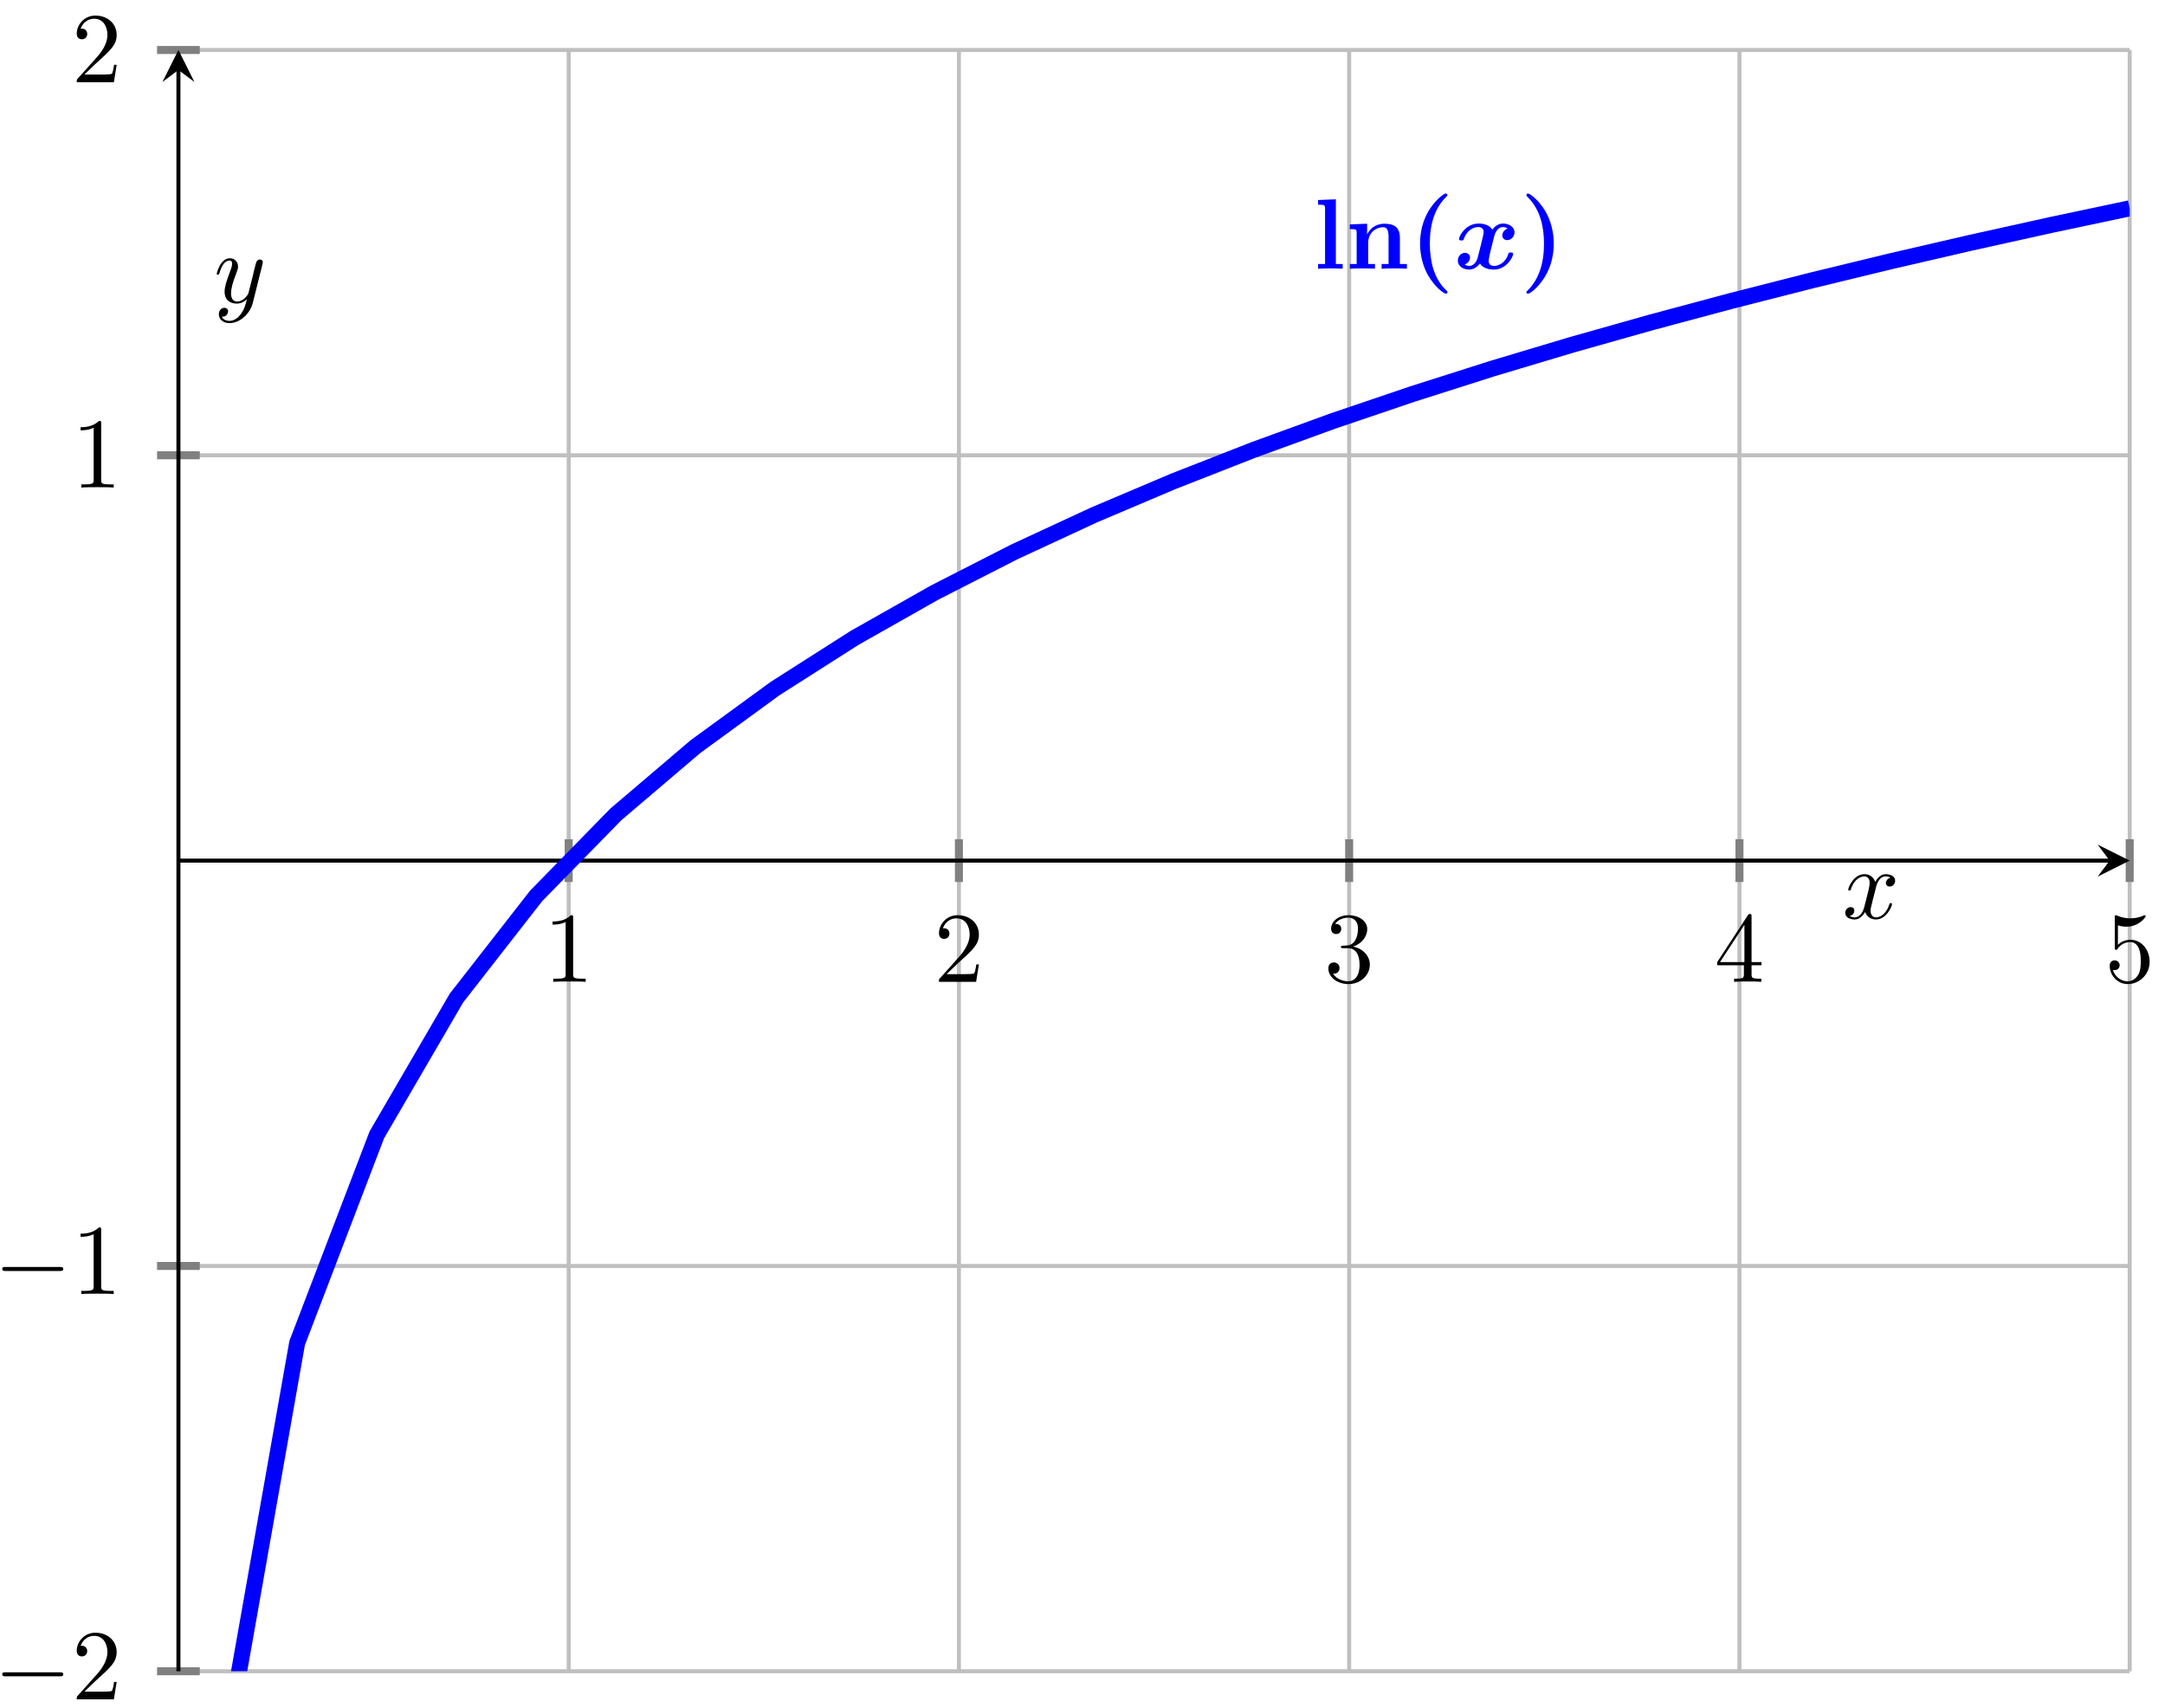 <?xml version="1.0" encoding="UTF-8"?>
<svg xmlns="http://www.w3.org/2000/svg" xmlns:xlink="http://www.w3.org/1999/xlink" width="194pt" height="153pt" viewBox="0 0 194 153" version="1.1">
<defs>
<g>
<symbol overflow="visible" id="glyph0-0">
<path style="stroke:none;" d=""/>
</symbol>
<symbol overflow="visible" id="glyph0-1">
<path style="stroke:none;" d="M 2.641 -5.734 C 2.641 -5.953 2.641 -5.969 2.438 -5.969 C 1.875 -5.406 1.078 -5.406 0.797 -5.406 L 0.797 -5.125 C 0.984 -5.125 1.5 -5.125 1.969 -5.359 L 1.969 -0.703 C 1.969 -0.391 1.953 -0.281 1.141 -0.281 L 0.859 -0.281 L 0.859 0 C 1.172 -0.031 1.953 -0.031 2.312 -0.031 C 2.656 -0.031 3.438 -0.031 3.766 0 L 3.766 -0.281 L 3.469 -0.281 C 2.656 -0.281 2.641 -0.375 2.641 -0.703 Z M 2.641 -5.734 "/>
</symbol>
<symbol overflow="visible" id="glyph0-2">
<path style="stroke:none;" d="M 1.141 -0.688 L 2.094 -1.609 C 3.484 -2.859 4.031 -3.344 4.031 -4.234 C 4.031 -5.25 3.219 -5.969 2.125 -5.969 C 1.109 -5.969 0.453 -5.141 0.453 -4.344 C 0.453 -3.844 0.891 -3.844 0.922 -3.844 C 1.078 -3.844 1.391 -3.953 1.391 -4.328 C 1.391 -4.562 1.234 -4.797 0.922 -4.797 C 0.844 -4.797 0.828 -4.797 0.797 -4.781 C 1 -5.359 1.484 -5.688 2.016 -5.688 C 2.828 -5.688 3.203 -4.969 3.203 -4.234 C 3.203 -3.516 2.766 -2.812 2.266 -2.25 L 0.547 -0.328 C 0.453 -0.234 0.453 -0.219 0.453 0 L 3.781 0 L 4.031 -1.562 L 3.797 -1.562 C 3.766 -1.297 3.688 -0.891 3.609 -0.766 C 3.547 -0.688 2.953 -0.688 2.75 -0.688 Z M 1.141 -0.688 "/>
</symbol>
<symbol overflow="visible" id="glyph0-3">
<path style="stroke:none;" d="M 2.594 -3.156 C 3.344 -3.406 3.859 -4.031 3.859 -4.734 C 3.859 -5.469 3.062 -5.969 2.203 -5.969 C 1.297 -5.969 0.625 -5.438 0.625 -4.75 C 0.625 -4.453 0.812 -4.281 1.078 -4.281 C 1.359 -4.281 1.531 -4.484 1.531 -4.75 C 1.531 -5.188 1.109 -5.188 0.984 -5.188 C 1.25 -5.625 1.844 -5.75 2.172 -5.75 C 2.531 -5.75 3.031 -5.547 3.031 -4.75 C 3.031 -4.641 3.016 -4.109 2.781 -3.719 C 2.516 -3.297 2.203 -3.266 1.984 -3.25 C 1.906 -3.25 1.688 -3.234 1.625 -3.234 C 1.562 -3.219 1.5 -3.203 1.5 -3.125 C 1.5 -3.016 1.562 -3.016 1.719 -3.016 L 2.109 -3.016 C 2.844 -3.016 3.172 -2.406 3.172 -1.531 C 3.172 -0.312 2.562 -0.047 2.156 -0.047 C 1.781 -0.047 1.109 -0.203 0.797 -0.734 C 1.109 -0.688 1.375 -0.891 1.375 -1.234 C 1.375 -1.547 1.141 -1.734 0.875 -1.734 C 0.656 -1.734 0.375 -1.609 0.375 -1.203 C 0.375 -0.391 1.203 0.203 2.188 0.203 C 3.281 0.203 4.094 -0.625 4.094 -1.531 C 4.094 -2.266 3.531 -2.969 2.594 -3.156 Z M 2.594 -3.156 "/>
</symbol>
<symbol overflow="visible" id="glyph0-4">
<path style="stroke:none;" d="M 2.641 -1.484 L 2.641 -0.703 C 2.641 -0.375 2.625 -0.281 1.953 -0.281 L 1.766 -0.281 L 1.766 0 C 2.141 -0.031 2.594 -0.031 2.984 -0.031 C 3.359 -0.031 3.828 -0.031 4.203 0 L 4.203 -0.281 L 4.016 -0.281 C 3.344 -0.281 3.328 -0.375 3.328 -0.703 L 3.328 -1.484 L 4.219 -1.484 L 4.219 -1.766 L 3.328 -1.766 L 3.328 -5.844 C 3.328 -6.016 3.328 -6.078 3.188 -6.078 C 3.109 -6.078 3.078 -6.078 3 -5.969 L 0.25 -1.766 L 0.25 -1.484 Z M 2.688 -1.766 L 0.5 -1.766 L 2.688 -5.109 Z M 2.688 -1.766 "/>
</symbol>
<symbol overflow="visible" id="glyph0-5">
<path style="stroke:none;" d="M 4.031 -1.797 C 4.031 -2.875 3.297 -3.766 2.328 -3.766 C 1.891 -3.766 1.5 -3.625 1.188 -3.312 L 1.188 -5.062 C 1.359 -5 1.656 -4.938 1.953 -4.938 C 3.047 -4.938 3.672 -5.766 3.672 -5.875 C 3.672 -5.922 3.656 -5.969 3.594 -5.969 C 3.578 -5.969 3.562 -5.969 3.516 -5.953 C 3.344 -5.859 2.891 -5.688 2.297 -5.688 C 1.938 -5.688 1.531 -5.75 1.109 -5.938 C 1.031 -5.969 1.016 -5.969 1 -5.969 C 0.906 -5.969 0.906 -5.891 0.906 -5.75 L 0.906 -3.094 C 0.906 -2.938 0.906 -2.859 1.031 -2.859 C 1.094 -2.859 1.109 -2.891 1.141 -2.938 C 1.25 -3.078 1.578 -3.562 2.312 -3.562 C 2.766 -3.562 3 -3.156 3.062 -3 C 3.203 -2.656 3.234 -2.312 3.234 -1.859 C 3.234 -1.547 3.234 -1.016 3.016 -0.641 C 2.797 -0.281 2.469 -0.047 2.047 -0.047 C 1.406 -0.047 0.891 -0.531 0.734 -1.062 C 0.766 -1.047 0.797 -1.047 0.891 -1.047 C 1.188 -1.047 1.344 -1.266 1.344 -1.484 C 1.344 -1.688 1.188 -1.922 0.891 -1.922 C 0.766 -1.922 0.453 -1.859 0.453 -1.438 C 0.453 -0.672 1.062 0.203 2.078 0.203 C 3.109 0.203 4.031 -0.656 4.031 -1.797 Z M 4.031 -1.797 "/>
</symbol>
<symbol overflow="visible" id="glyph1-0">
<path style="stroke:none;" d=""/>
</symbol>
<symbol overflow="visible" id="glyph1-1">
<path style="stroke:none;" d="M 5.906 -2.062 C 6.062 -2.062 6.219 -2.062 6.219 -2.25 C 6.219 -2.422 6.062 -2.422 5.906 -2.422 L 1.062 -2.422 C 0.906 -2.422 0.75 -2.422 0.75 -2.25 C 0.75 -2.062 0.906 -2.062 1.062 -2.062 Z M 5.906 -2.062 "/>
</symbol>
<symbol overflow="visible" id="glyph2-0">
<path style="stroke:none;" d=""/>
</symbol>
<symbol overflow="visible" id="glyph2-1">
<path style="stroke:none;" d="M 2.016 -6.219 L 0.422 -6.156 L 0.422 -5.734 C 0.984 -5.734 1.047 -5.734 1.047 -5.375 L 1.047 -0.422 L 0.422 -0.422 L 0.422 0 C 0.703 -0.016 1.141 -0.031 1.531 -0.031 C 1.906 -0.031 2.328 -0.016 2.625 0 L 2.625 -0.422 L 2.016 -0.422 Z M 2.016 -6.219 "/>
</symbol>
<symbol overflow="visible" id="glyph2-2">
<path style="stroke:none;" d="M 1.016 -3.188 L 1.016 -0.422 L 0.406 -0.422 L 0.406 0 C 0.656 -0.016 1.188 -0.031 1.531 -0.031 C 1.891 -0.031 2.406 -0.016 2.656 0 L 2.656 -0.422 L 2.047 -0.422 L 2.047 -2.297 C 2.047 -3.281 2.812 -3.719 3.375 -3.719 C 3.688 -3.719 3.875 -3.531 3.875 -2.844 L 3.875 -0.422 L 3.25 -0.422 L 3.25 0 C 3.5 -0.016 4.047 -0.031 4.391 -0.031 C 4.734 -0.031 5.266 -0.016 5.516 0 L 5.516 -0.422 L 4.891 -0.422 L 4.891 -2.75 C 4.891 -3.688 4.406 -4.031 3.516 -4.031 C 2.656 -4.031 2.172 -3.531 1.953 -3.062 L 1.953 -4.031 L 0.406 -3.969 L 0.406 -3.547 C 0.953 -3.547 1.016 -3.547 1.016 -3.188 Z M 1.016 -3.188 "/>
</symbol>
<symbol overflow="visible" id="glyph2-3">
<path style="stroke:none;" d="M 3.406 2.016 C 3.141 1.781 2.562 1.234 2.172 0.078 C 1.953 -0.625 1.844 -1.453 1.844 -2.25 C 1.844 -4.016 2.297 -5.422 3.281 -6.406 C 3.422 -6.547 3.422 -6.562 3.422 -6.594 C 3.422 -6.703 3.344 -6.734 3.266 -6.734 C 3.109 -6.734 2.734 -6.391 2.578 -6.25 C 1.172 -4.859 0.969 -3.203 0.969 -2.25 C 0.969 -1.125 1.266 -0.141 1.688 0.594 C 2.281 1.625 3.094 2.234 3.266 2.234 C 3.344 2.234 3.422 2.203 3.422 2.109 C 3.422 2.062 3.406 2.031 3.406 2.016 Z M 3.406 2.016 "/>
</symbol>
<symbol overflow="visible" id="glyph2-4">
<path style="stroke:none;" d="M 3.031 -2.25 C 3.031 -3.359 2.734 -4.344 2.312 -5.094 C 1.719 -6.125 0.906 -6.734 0.734 -6.734 C 0.656 -6.734 0.578 -6.703 0.578 -6.594 C 0.578 -6.562 0.578 -6.531 0.719 -6.391 C 1.859 -5.25 2.156 -3.656 2.156 -2.25 C 2.156 -0.484 1.703 0.922 0.719 1.922 C 0.578 2.047 0.578 2.062 0.578 2.109 C 0.578 2.203 0.656 2.234 0.734 2.234 C 0.891 2.234 1.266 1.906 1.422 1.75 C 2.828 0.359 3.031 -1.297 3.031 -2.25 Z M 3.031 -2.25 "/>
</symbol>
<symbol overflow="visible" id="glyph3-0">
<path style="stroke:none;" d=""/>
</symbol>
<symbol overflow="visible" id="glyph3-1">
<path style="stroke:none;" d="M 4.812 -3.594 C 4.484 -3.5 4.328 -3.203 4.328 -2.984 C 4.328 -2.781 4.469 -2.562 4.766 -2.562 C 5.078 -2.562 5.422 -2.828 5.422 -3.266 C 5.422 -3.734 4.938 -4.047 4.391 -4.047 C 3.891 -4.047 3.547 -3.672 3.438 -3.5 C 3.203 -3.891 2.703 -4.047 2.203 -4.047 C 1.062 -4.047 0.453 -2.953 0.453 -2.656 C 0.453 -2.531 0.594 -2.531 0.672 -2.531 C 0.781 -2.531 0.844 -2.531 0.875 -2.641 C 1.141 -3.469 1.781 -3.734 2.156 -3.734 C 2.5 -3.734 2.656 -3.562 2.656 -3.281 C 2.656 -3.109 2.531 -2.625 2.453 -2.297 L 2.141 -1.062 C 2.016 -0.516 1.688 -0.25 1.375 -0.25 C 1.344 -0.25 1.125 -0.25 0.953 -0.391 C 1.281 -0.469 1.438 -0.781 1.438 -1 C 1.438 -1.203 1.281 -1.422 0.984 -1.422 C 0.672 -1.422 0.344 -1.156 0.344 -0.719 C 0.344 -0.234 0.812 0.078 1.359 0.078 C 1.875 0.078 2.203 -0.312 2.328 -0.469 C 2.547 -0.094 3.047 0.078 3.562 0.078 C 4.688 0.078 5.297 -1.031 5.297 -1.328 C 5.297 -1.453 5.172 -1.453 5.078 -1.453 C 4.984 -1.453 4.922 -1.453 4.875 -1.344 C 4.625 -0.516 3.969 -0.25 3.609 -0.25 C 3.266 -0.25 3.109 -0.406 3.109 -0.703 C 3.109 -0.891 3.219 -1.359 3.297 -1.688 C 3.359 -1.922 3.562 -2.766 3.609 -2.922 C 3.75 -3.453 4.062 -3.734 4.375 -3.734 C 4.422 -3.734 4.625 -3.734 4.812 -3.594 Z M 4.812 -3.594 "/>
</symbol>
<symbol overflow="visible" id="glyph4-0">
<path style="stroke:none;" d=""/>
</symbol>
<symbol overflow="visible" id="glyph4-1">
<path style="stroke:none;" d="M 3 -2.703 C 3.047 -2.938 3.25 -3.766 3.891 -3.766 C 3.922 -3.766 4.141 -3.766 4.328 -3.656 C 4.078 -3.609 3.906 -3.375 3.906 -3.172 C 3.906 -3.016 4 -2.859 4.25 -2.859 C 4.438 -2.859 4.734 -3.016 4.734 -3.375 C 4.734 -3.844 4.203 -3.969 3.891 -3.969 C 3.375 -3.969 3.062 -3.484 2.953 -3.281 C 2.719 -3.875 2.25 -3.969 1.984 -3.969 C 1.047 -3.969 0.531 -2.812 0.531 -2.578 C 0.531 -2.5 0.625 -2.5 0.641 -2.5 C 0.719 -2.5 0.75 -2.516 0.766 -2.594 C 1.062 -3.547 1.656 -3.766 1.969 -3.766 C 2.141 -3.766 2.453 -3.688 2.453 -3.172 C 2.453 -2.891 2.297 -2.281 1.969 -1.031 C 1.828 -0.469 1.5 -0.094 1.109 -0.094 C 1.062 -0.094 0.859 -0.094 0.656 -0.219 C 0.891 -0.266 1.078 -0.453 1.078 -0.703 C 1.078 -0.938 0.891 -1.016 0.75 -1.016 C 0.484 -1.016 0.266 -0.781 0.266 -0.5 C 0.266 -0.078 0.703 0.094 1.109 0.094 C 1.688 0.094 2.016 -0.531 2.047 -0.578 C 2.156 -0.25 2.469 0.094 3.016 0.094 C 3.938 0.094 4.453 -1.062 4.453 -1.281 C 4.453 -1.375 4.375 -1.375 4.344 -1.375 C 4.266 -1.375 4.25 -1.344 4.219 -1.281 C 3.922 -0.312 3.312 -0.094 3.031 -0.094 C 2.688 -0.094 2.531 -0.391 2.531 -0.688 C 2.531 -0.891 2.594 -1.078 2.688 -1.484 Z M 3 -2.703 "/>
</symbol>
<symbol overflow="visible" id="glyph4-2">
<path style="stroke:none;" d="M 4.359 -3.422 C 4.391 -3.547 4.391 -3.562 4.391 -3.625 C 4.391 -3.781 4.266 -3.859 4.141 -3.859 C 4.047 -3.859 3.906 -3.812 3.828 -3.672 C 3.797 -3.625 3.734 -3.359 3.688 -3.188 C 3.625 -2.953 3.562 -2.719 3.516 -2.469 L 3.109 -0.859 C 3.078 -0.719 2.688 -0.094 2.094 -0.094 C 1.641 -0.094 1.547 -0.5 1.547 -0.828 C 1.547 -1.234 1.688 -1.797 2 -2.578 C 2.141 -2.953 2.172 -3.047 2.172 -3.234 C 2.172 -3.625 1.891 -3.969 1.438 -3.969 C 0.594 -3.969 0.266 -2.656 0.266 -2.578 C 0.266 -2.5 0.344 -2.5 0.375 -2.5 C 0.453 -2.5 0.469 -2.516 0.516 -2.656 C 0.75 -3.5 1.109 -3.766 1.422 -3.766 C 1.484 -3.766 1.641 -3.766 1.641 -3.484 C 1.641 -3.25 1.547 -3.016 1.484 -2.859 C 1.125 -1.906 0.969 -1.391 0.969 -0.969 C 0.969 -0.172 1.531 0.094 2.062 0.094 C 2.406 0.094 2.719 -0.047 2.969 -0.312 C 2.859 0.156 2.75 0.594 2.391 1.078 C 2.156 1.375 1.812 1.641 1.406 1.641 C 1.281 1.641 0.875 1.609 0.719 1.266 C 0.859 1.266 0.984 1.266 1.109 1.156 C 1.188 1.078 1.281 0.953 1.281 0.797 C 1.281 0.516 1.047 0.469 0.953 0.469 C 0.75 0.469 0.453 0.625 0.453 1.062 C 0.453 1.5 0.844 1.844 1.406 1.844 C 2.328 1.844 3.25 1.016 3.5 0.016 Z M 4.359 -3.422 "/>
</symbol>
</g>
<clipPath id="clip1">
  <path d="M 15.988 4.477 L 190.836 4.477 L 190.836 149.734 L 15.988 149.734 Z M 15.988 4.477 "/>
</clipPath>
</defs>
<g id="surface1">
<path style="fill:none;stroke-width:0.399;stroke-linecap:butt;stroke-linejoin:miter;stroke:rgb(75%,75%,75%);stroke-opacity:1;stroke-miterlimit:10;" d="M 38.854 12.21 L 38.854 173.604 M 77.708 12.21 L 77.708 173.604 M 116.562 12.21 L 116.562 173.604 M 155.421 12.21 L 155.421 173.604 M 194.275 12.21 L 194.275 173.604 " transform="matrix(0.9,0,0,-0.9,15.989,160.723)"/>
<path style="fill:none;stroke-width:0.399;stroke-linecap:butt;stroke-linejoin:miter;stroke:rgb(75%,75%,75%);stroke-opacity:1;stroke-miterlimit:10;" d="M -0 12.21 L 194.275 12.21 M -0 52.556 L 194.275 52.556 M -0 133.258 L 194.275 133.258 M -0 173.604 L 194.275 173.604 " transform="matrix(0.9,0,0,-0.9,15.989,160.723)"/>
<path style="fill:none;stroke-width:0.797;stroke-linecap:butt;stroke-linejoin:miter;stroke:rgb(50%,50%,50%);stroke-opacity:1;stroke-miterlimit:10;" d="M 38.854 90.78 L 38.854 95.034 M 77.708 90.78 L 77.708 95.034 M 116.562 90.78 L 116.562 95.034 M 155.421 90.78 L 155.421 95.034 M 194.275 90.78 L 194.275 95.034 " transform="matrix(0.9,0,0,-0.9,15.989,160.723)"/>
<path style="fill:none;stroke-width:0.797;stroke-linecap:butt;stroke-linejoin:miter;stroke:rgb(50%,50%,50%);stroke-opacity:1;stroke-miterlimit:10;" d="M -2.127 12.21 L 2.126 12.21 M -2.127 52.556 L 2.126 52.556 M -2.127 133.258 L 2.126 133.258 M -2.127 173.604 L 2.126 173.604 " transform="matrix(0.9,0,0,-0.9,15.989,160.723)"/>
<path style="fill:none;stroke-width:0.399;stroke-linecap:butt;stroke-linejoin:miter;stroke:rgb(0%,0%,0%);stroke-opacity:1;stroke-miterlimit:10;" d="M -0 92.907 L 192.283 92.907 " transform="matrix(0.9,0,0,-0.9,15.989,160.723)"/>
<path style=" stroke:none;fill-rule:nonzero;fill:rgb(0%,0%,0%);fill-opacity:1;" d="M 190.836 77.105 L 187.965 75.672 L 189.043 77.105 L 187.965 78.539 "/>
<path style="fill:none;stroke-width:0.399;stroke-linecap:butt;stroke-linejoin:miter;stroke:rgb(0%,0%,0%);stroke-opacity:1;stroke-miterlimit:10;" d="M -0 12.21 L -0 171.612 " transform="matrix(0.9,0,0,-0.9,15.989,160.723)"/>
<path style=" stroke:none;fill-rule:nonzero;fill:rgb(0%,0%,0%);fill-opacity:1;" d="M 15.988 4.477 L 14.555 7.344 L 15.988 6.27 L 17.422 7.344 "/>
<g style="fill:rgb(0%,0%,0%);fill-opacity:1;">
  <use xlink:href="#glyph0-1" x="48.716" y="87.965"/>
</g>
<g style="fill:rgb(0%,0%,0%);fill-opacity:1;">
  <use xlink:href="#glyph0-2" x="83.686" y="87.965"/>
</g>
<g style="fill:rgb(0%,0%,0%);fill-opacity:1;">
  <use xlink:href="#glyph0-3" x="118.655" y="87.965"/>
</g>
<g style="fill:rgb(0%,0%,0%);fill-opacity:1;">
  <use xlink:href="#glyph0-4" x="153.624" y="87.965"/>
</g>
<g style="fill:rgb(0%,0%,0%);fill-opacity:1;">
  <use xlink:href="#glyph0-5" x="188.593" y="87.965"/>
</g>
<g style="fill:rgb(0%,0%,0%);fill-opacity:1;">
  <use xlink:href="#glyph1-1" x="-0.55" y="152.251"/>
</g>
<g style="fill:rgb(0%,0%,0%);fill-opacity:1;">
  <use xlink:href="#glyph0-2" x="6.423" y="152.251"/>
</g>
<g style="fill:rgb(0%,0%,0%);fill-opacity:1;">
  <use xlink:href="#glyph1-1" x="-0.55" y="115.936"/>
</g>
<g style="fill:rgb(0%,0%,0%);fill-opacity:1;">
  <use xlink:href="#glyph0-1" x="6.423" y="115.936"/>
</g>
<g style="fill:rgb(0%,0%,0%);fill-opacity:1;">
  <use xlink:href="#glyph0-1" x="6.424" y="43.68"/>
</g>
<g style="fill:rgb(0%,0%,0%);fill-opacity:1;">
  <use xlink:href="#glyph0-2" x="6.424" y="7.365"/>
</g>
<g clip-path="url(#clip1)" clip-rule="nonzero">
<path style="fill:none;stroke-width:1.594;stroke-linecap:butt;stroke-linejoin:miter;stroke:rgb(0%,0%,100%);stroke-opacity:1;stroke-miterlimit:10;" d="M 3.884 0.001 L 11.818 44.883 L 19.752 65.607 L 27.682 79.227 L 35.616 89.396 L 43.55 97.508 L 51.484 104.261 L 59.414 110.042 L 67.348 115.098 L 75.282 119.586 L 83.212 123.635 L 91.146 127.312 L 99.08 130.675 L 107.014 133.783 L 114.943 136.669 L 122.877 139.36 L 130.811 141.886 L 138.745 144.26 L 146.675 146.5 L 154.609 148.626 L 162.543 150.649 L 170.473 152.572 L 178.407 154.407 L 186.341 156.165 L 194.275 157.845 " transform="matrix(0.9,0,0,-0.9,15.989,160.723)"/>
</g>
<g style="fill:rgb(0%,0%,100%);fill-opacity:1;">
  <use xlink:href="#glyph2-1" x="117.687" y="24.075"/>
  <use xlink:href="#glyph2-2" x="120.551" y="24.075"/>
  <use xlink:href="#glyph2-3" x="126.279" y="24.075"/>
</g>
<g style="fill:rgb(0%,0%,100%);fill-opacity:1;">
  <use xlink:href="#glyph3-1" x="130.289" y="24.075"/>
</g>
<g style="fill:rgb(0%,0%,100%);fill-opacity:1;">
  <use xlink:href="#glyph2-4" x="136.198" y="24.075"/>
</g>
<g style="fill:rgb(0%,0%,0%);fill-opacity:1;">
  <use xlink:href="#glyph4-1" x="165.084" y="82.287"/>
</g>
<g style="fill:rgb(0%,0%,0%);fill-opacity:1;">
  <use xlink:href="#glyph4-2" x="19.157" y="27.108"/>
</g>
</g>
</svg>
